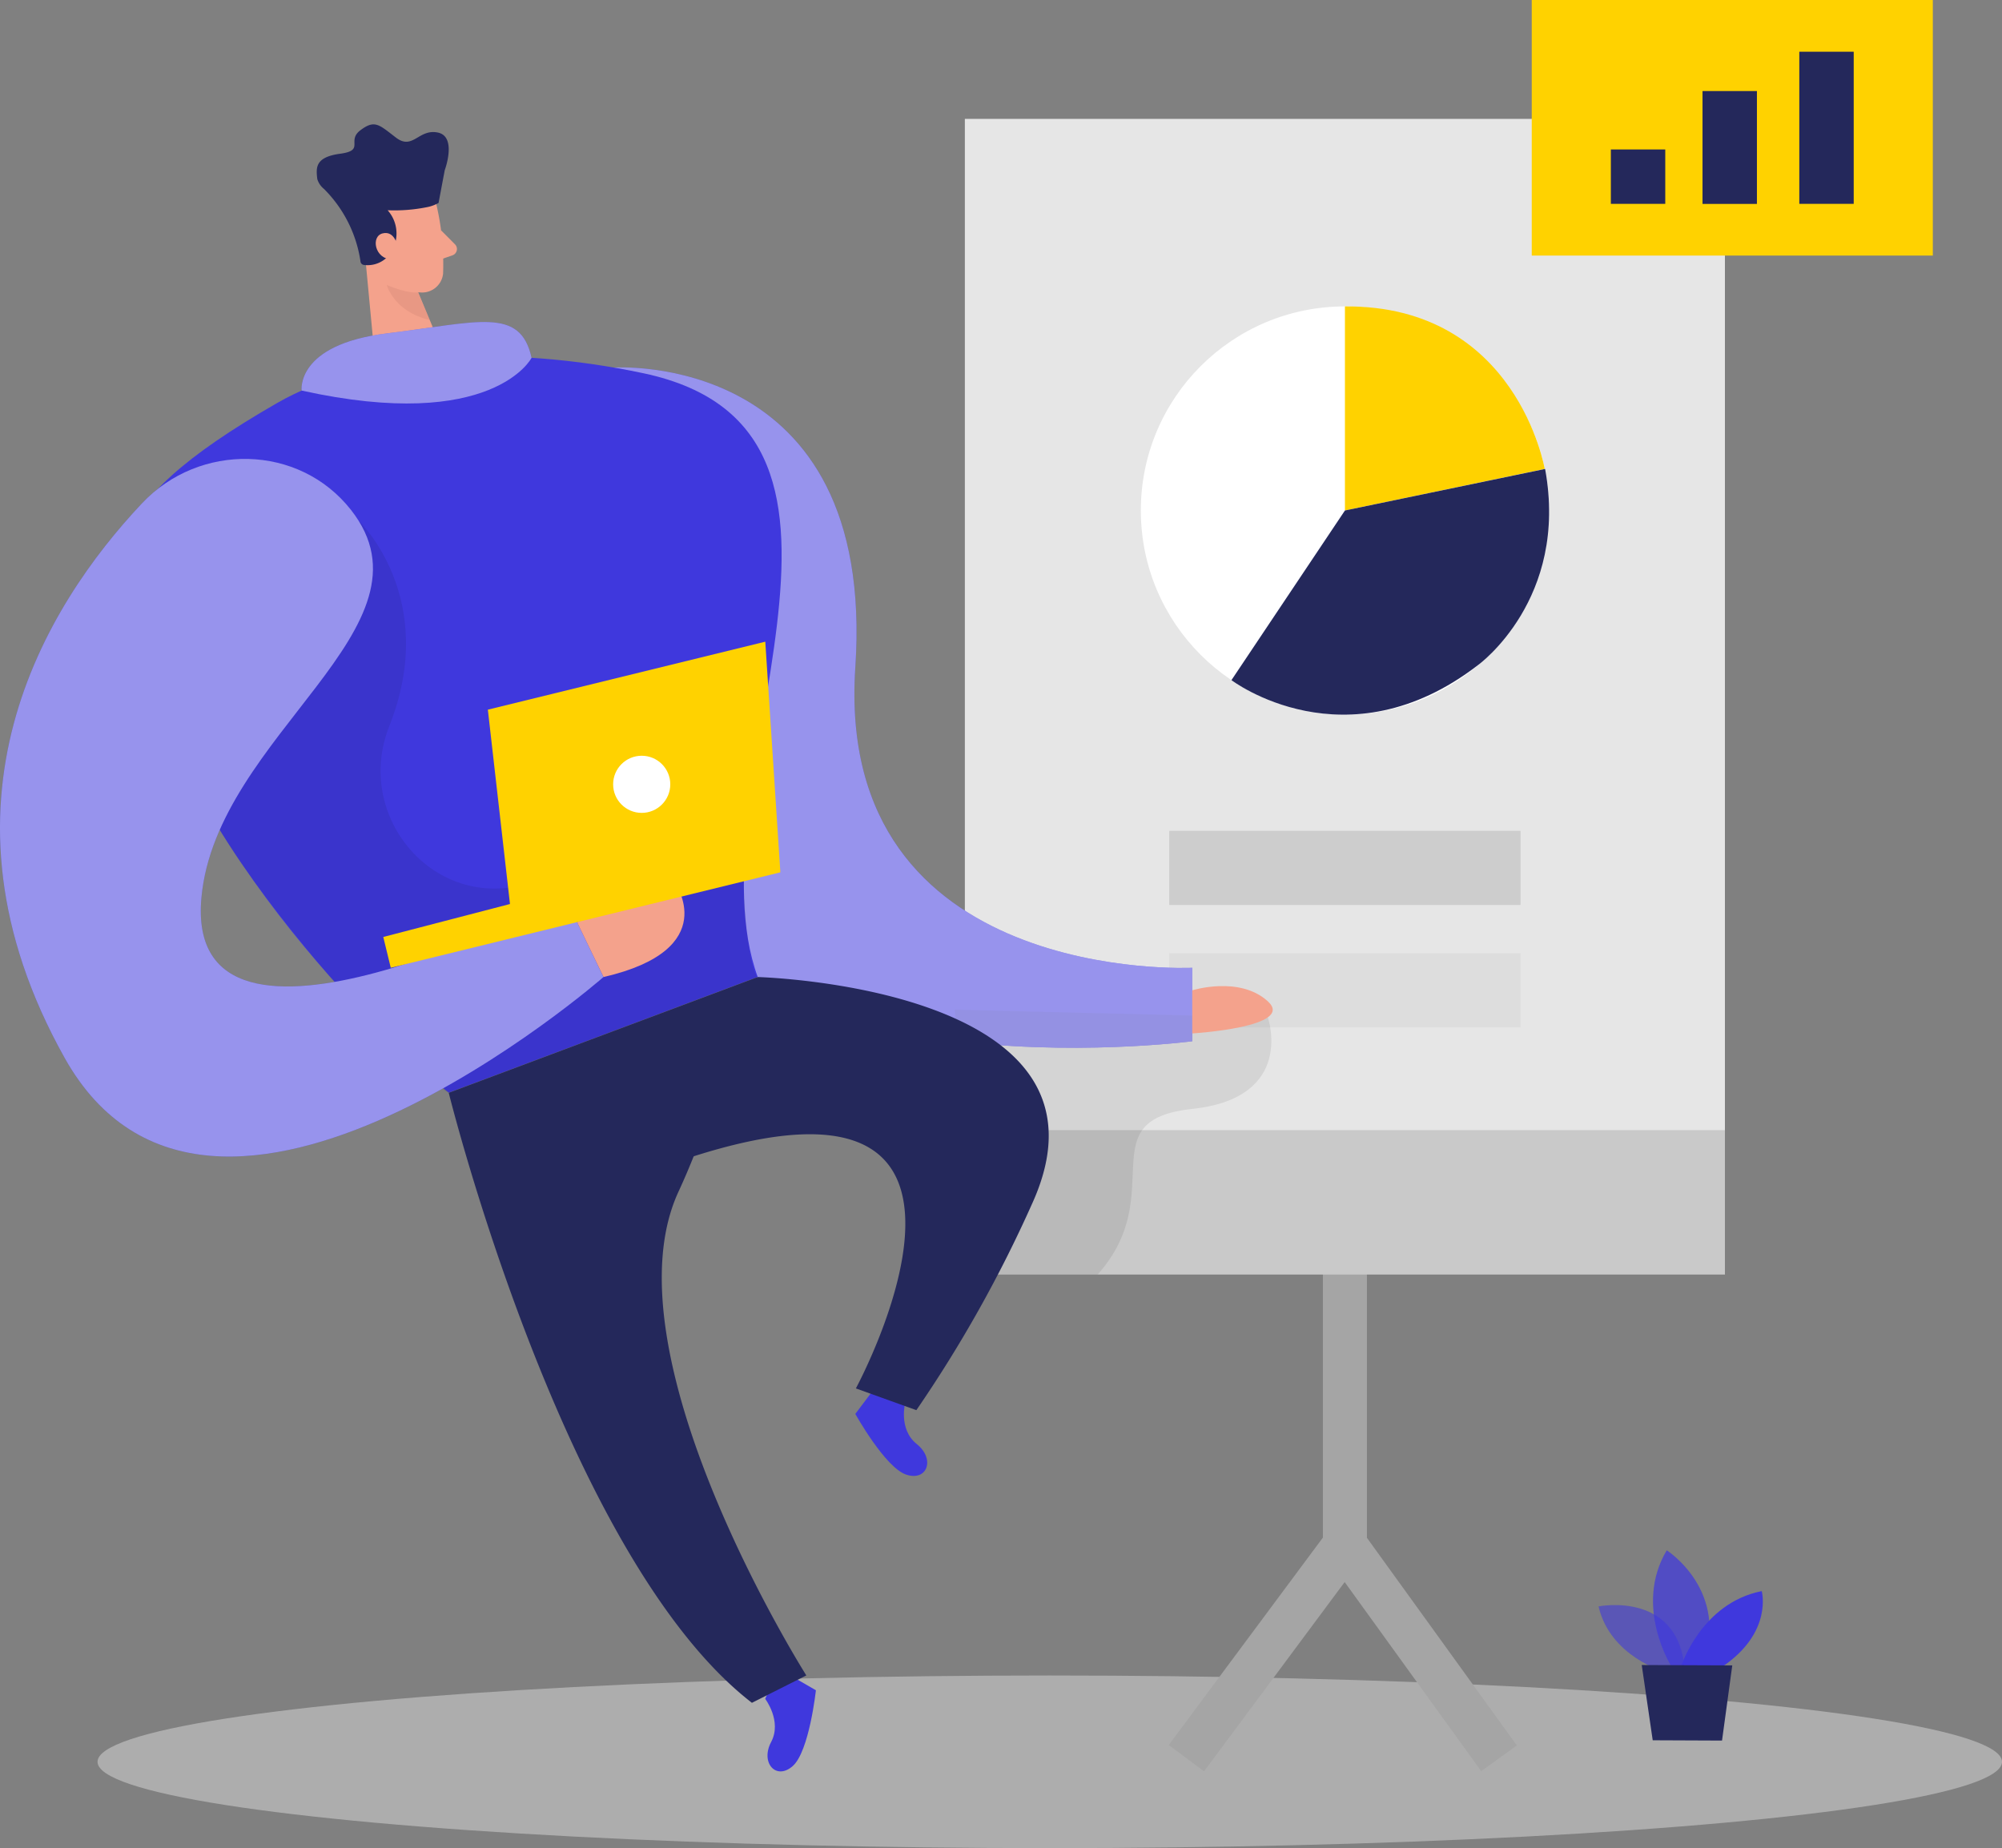 <svg xmlns="http://www.w3.org/2000/svg" width="246.074" height="227.189" viewBox="0 0 246.074 227.189"><rect x="0" y="0" width="246.074" height="227.189" fill="#808080" stroke="none"/><defs><style>.a,.g{fill:#e6e6e6;}.a{opacity:0.45;}.b,.d,.e{fill:#3f38dd;}.c,.i,.j{fill:#a5a5a5;}.d{opacity:0.58;}.e{opacity:0.73;}.f{fill:#24285b;}.h{fill:#c9c9c9;}.i{opacity:0.39;}.j{opacity:0.13;}.k{fill:#ffd200;}.l{opacity:0.08;}.m,.n{fill:#fff;}.m{opacity:0.46;}.o{fill:#f4a28c;}.p{fill:#ce8172;opacity:0.31;}</style></defs><g transform="translate(-50.359 -29.07)"><ellipse class="a" cx="117.043" cy="10.61" rx="117.043" ry="10.61" transform="translate(62.347 235.04)"/><path class="b" d="M153.46,257.641s2.089,2.737.73,5.3.62,4.762,2.655,2.956,2.846-9.314,2.846-9.314l-4.625-2.673Z" transform="translate(-9.046 -19.728)"/><path class="b" d="M171.749,217.731s-.912,3.311,1.4,5.163,1.286,4.625-1.3,3.758-6.249-7.462-6.249-7.462l3.211-4.26Z" transform="translate(-10.111 -16.308)"/><path class="c" d="M212.172,260.773l-4.342-3.229,18.948-25.5V188.13h5.41v45.7Z" transform="translate(-13.817 -13.956)"/><rect class="c" width="5.401" height="34.237" transform="translate(212.38 219.04) rotate(-35.83)"/><path class="d" d="M273.868,253.561s-6.678-1.825-8.128-8.037c0,0,10.345-2.089,10.637,8.584Z" transform="translate(-18.898 -18.977)"/><path class="e" d="M275.333,252.248s-4.671-7.371-.566-14.268c0,0,7.864,5,4.37,14.286Z" transform="translate(-19.542 -18.33)"/><path class="b" d="M276.86,252.739s2.472-7.791,9.916-9.259c0,0,1.4,5.054-4.826,9.278Z" transform="translate(-19.874 -18.813)"/><path class="f" d="M271.56,253.44l1.35,9.25,8.52.036,1.259-9.241Z" transform="translate(-19.409 -19.687)"/><rect class="g" width="93.424" height="132.122" transform="translate(168.953 43.684)"/><rect class="h" width="93.424" height="17.753" transform="translate(168.953 167.998)"/><rect class="i" width="43.177" height="9.113" transform="translate(194.077 131.206)"/><rect class="j" width="43.177" height="9.113" transform="translate(194.077 146.25)"/><rect class="k" width="49.298" height="31.418" transform="translate(238.632 29.07)"/><rect class="f" width="6.687" height="6.687" transform="translate(248.356 47.443)"/><path class="b" d="M133,78.6s32.358-2.253,29.74,36.855,41.417,36.928,41.417,36.928v9.031s-60.209,7.909-65.683-25.863S133,78.6,133,78.6Z" transform="translate(-7.251 -4.344)"/><path class="l" d="M217.479,166.079s3.485,9.88-9.287,11.248-2.737,10.391-11.631,20.362h-15.28L179,165.13Z" transform="translate(-11.287 -11.938)"/><path class="m" d="M133,78.6s32.358-2.253,29.74,36.855,41.417,36.928,41.417,36.928v9.031s-60.209,7.909-65.683-25.863S133,78.6,133,78.6Z" transform="translate(-7.251 -4.344)"/><rect class="f" width="6.687" height="13.875" transform="translate(259.623 40.263)"/><rect class="f" width="6.687" height="18.701" transform="translate(271.519 35.428)"/><circle class="n" cx="25.087" cy="25.087" r="25.087" transform="translate(190.583 66.737)"/><path class="k" d="M231.57,70.36V95.447l24.558-5.109S252.707,70.2,231.57,70.36Z" transform="translate(-15.9 -3.623)"/><path class="f" d="M230.228,97.369,216.28,118.223s14.058,10.7,30.342-1.879c0,0,11.148-8.073,8.21-24.084Z" transform="translate(-14.558 -5.544)"/><path class="o" d="M108.229,56.281a32.146,32.146,0,0,1,.83,8.52,2.591,2.591,0,0,1-2.855,2.3,5.711,5.711,0,0,1-5.045-3.649L98.97,59.264a4.625,4.625,0,0,1,1.3-5.182C102.856,51.592,107.664,53.188,108.229,56.281Z" transform="translate(-4.238 -2.087)"/><path class="o" d="M99.48,62.75l1.587,16.8,9.2-1.533-4.844-11.613Z" transform="translate(-4.31 -2.955)"/><path class="f" d="M98.413,62.7h0a.484.484,0,0,0,.429.411,3.421,3.421,0,0,0,3.594-2.053,4.288,4.288,0,0,0-.684-4.671,20.343,20.343,0,0,0,4.753-.365,4.643,4.643,0,0,0,1.505-.538l.757-4.014s1.542-4.133-.839-4.634-3.065,2.217-5.154.62-2.6-2.235-4.361-.912.611,2.472-2.49,2.892-2.983,1.706-2.819,3.12a2.481,2.481,0,0,0,.812,1.2,15.809,15.809,0,0,1,4.5,8.94Z" transform="translate(-3.745 -1.47)"/><path class="o" d="M103.662,62.1s-.328-1.952-1.825-1.587-.958,3.175,1.086,3.175Z" transform="translate(-4.442 -2.755)"/><path class="o" d="M109.741,60.11l1.715,1.724a.821.821,0,0,1-.328,1.35l-1.9.657Z" transform="translate(-5.165 -2.723)"/><path class="p" d="M106.3,68.382s-1.186.21-3.831-.912c0,0,.839,3.266,5.282,4.3Z" transform="translate(-4.572 -3.369)"/><path class="b" d="M69.535,116.427c-4.89-13.757-6.687-20.389,16.3-33.6,10.947-6.295,28.207-7.234,45.075-3.649,33.48,7.143,5.474,50.658,13.994,74.2l-37.977,14.231S80.2,146.34,69.535,116.427Z" transform="translate(-1.413 -4.214)"/><path class="f" d="M110.82,174.961s14.158,57.144,37.266,74.988l6.687-3.366s-25.114-39.692-15.627-59.653a90.317,90.317,0,0,0,3.412-8.584l6.24-17.616Z" transform="translate(-5.305 -11.552)"/><path class="l" d="M96.975,99.23s10.035,9.46,3.777,25.26c-4.324,10.865,5.118,22.4,16.421,19.522.338-.091.693-.182,1.049-.292,16.649-5.017,26.081-.155,26.081-.155s.274,9.934,1.7,11.768l-37.977,14.231-.912-.584L93.992,155.936s-9.679-11.166-14.049-18.674S96.975,99.23,96.975,99.23Z" transform="translate(-2.544 -6.156)"/><path class="f" d="M150.627,160.73s45.668,1.2,33.8,27.7a160.2,160.2,0,0,1-14.3,25.543l-7.435-2.673s26.455-48.9-31.017-24.348Z" transform="translate(-7.134 -11.552)"/><path class="b" d="M93.491,97.168c-6.386-8.11-18.628-8.3-25.689-.785-11.859,12.589-26.975,36.9-9.506,68.146,18.026,32.239,66.239-9.925,66.239-9.925l-4.716-9.789s-46.981,24.631-44.7,0C76.97,124.8,104.84,111.591,93.491,97.168Z" transform="translate(0 -5.426)"/><path class="m" d="M93.491,97.168c-6.386-8.11-18.628-8.3-25.689-.785-11.859,12.589-26.975,36.9-9.506,68.146,18.026,32.239,66.239-9.925,66.239-9.925l-4.716-9.789s-46.981,24.631-44.7,0C76.97,124.8,104.84,111.591,93.491,97.168Z" transform="translate(0 -5.426)"/><path class="o" d="M128.1,152.862l12-4.862s6,8.21-8.739,11.613Z" transform="translate(-6.821 -10.435)"/><path class="k" d="M150.806,143.893l-1.852-28.353-34.1,8.356,2.719,23.892L102,151.839l.921,3.786Z" transform="translate(-4.531 -7.587)"/><circle class="n" cx="3.512" cy="3.512" r="3.512" transform="translate(125.722 121.974)"/><path class="o" d="M211,162.47s5.8-1.825,9.287,1.35S211,167.77,211,167.77Z" transform="translate(-14.095 -11.659)"/><path class="b" d="M91,80.889s-.748-5.656,10.454-7.024,16.421-3.339,17.807,3C119.279,76.866,114.517,86.089,91,80.889Z" transform="translate(-3.565 -3.807)"/><path class="m" d="M91,80.889s-.748-5.656,10.454-7.024,16.421-3.339,17.807,3C119.279,76.866,114.517,86.089,91,80.889Z" transform="translate(-3.565 -3.807)"/></g></svg>